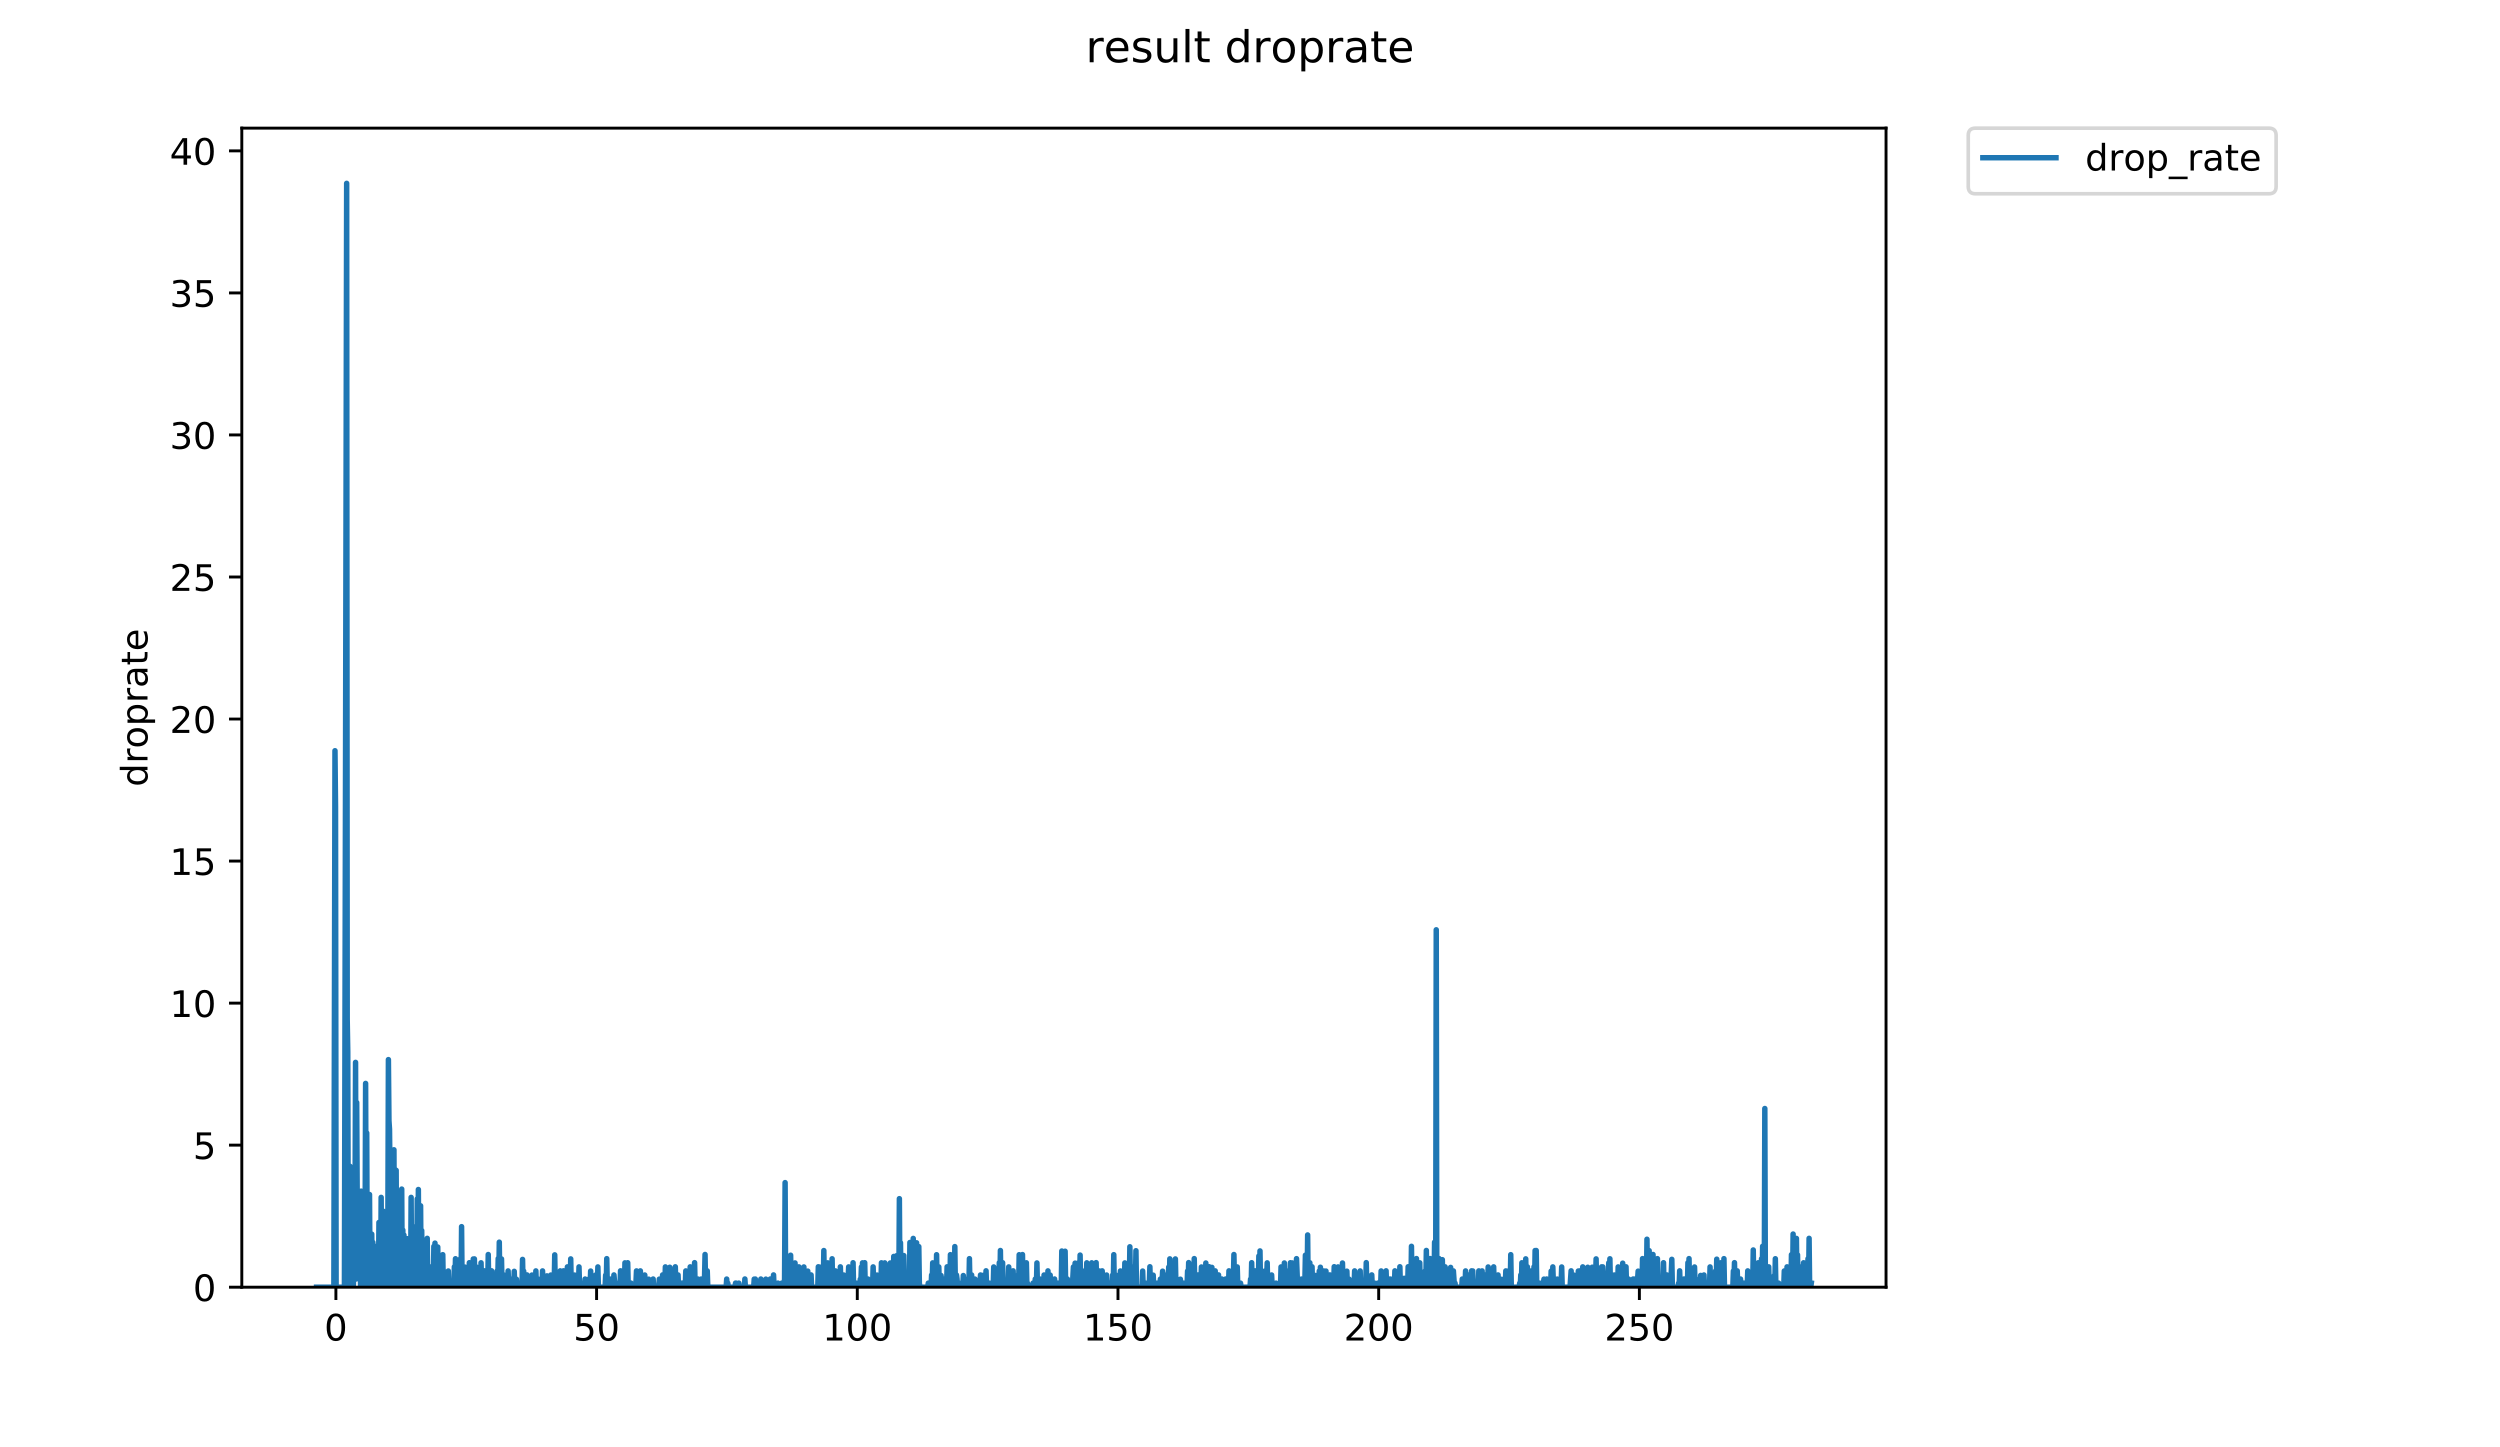 <?xml version="1.0" encoding="utf-8" standalone="no"?>
<!DOCTYPE svg PUBLIC "-//W3C//DTD SVG 1.1//EN"
  "http://www.w3.org/Graphics/SVG/1.1/DTD/svg11.dtd">
<!-- Created with matplotlib (https://matplotlib.org/) -->
<svg height="396pt" version="1.1" viewBox="0 0 684 396" width="684pt" xmlns="http://www.w3.org/2000/svg" xmlns:xlink="http://www.w3.org/1999/xlink">
 <defs>
  <style type="text/css">
*{stroke-linecap:butt;stroke-linejoin:round;}
  </style>
 </defs>
 <g id="figure_1">
  <g id="patch_1">
   <path d="M 0 396 
L 684 396 
L 684 0 
L 0 0 
z
" style="fill:#ffffff;"/>
  </g>
  <g id="axes_1">
   <g id="patch_2">
    <path d="M 66.159 352.174 
L 516.019 352.174 
L 516.019 35.062 
L 66.159 35.062 
z
" style="fill:#ffffff;"/>
   </g>
   <g id="matplotlib.axis_1">
    <g id="xtick_1">
     <g id="line2d_1">
      <defs>
       <path d="M 0 0 
L 0 3.5 
" id="mc5fb86caa6" style="stroke:#000000;stroke-width:0.8;"/>
      </defs>
      <g>
       <use style="stroke:#000000;stroke-width:0.8;" x="91.901" xlink:href="#mc5fb86caa6" y="352.174"/>
      </g>
     </g>
     <g id="text_1">
      <!-- 0 -->
      <defs>
       <path d="M 31.781 66.406 
Q 24.172 66.406 20.328 58.906 
Q 16.5 51.422 16.5 36.375 
Q 16.5 21.391 20.328 13.891 
Q 24.172 6.391 31.781 6.391 
Q 39.453 6.391 43.281 13.891 
Q 47.125 21.391 47.125 36.375 
Q 47.125 51.422 43.281 58.906 
Q 39.453 66.406 31.781 66.406 
z
M 31.781 74.219 
Q 44.047 74.219 50.516 64.516 
Q 56.984 54.828 56.984 36.375 
Q 56.984 17.969 50.516 8.266 
Q 44.047 -1.422 31.781 -1.422 
Q 19.531 -1.422 13.062 8.266 
Q 6.594 17.969 6.594 36.375 
Q 6.594 54.828 13.062 64.516 
Q 19.531 74.219 31.781 74.219 
z
" id="DejaVuSans-48"/>
      </defs>
      <g transform="translate(88.719 366.773)scale(0.1 -0.1)">
       <use xlink:href="#DejaVuSans-48"/>
      </g>
     </g>
    </g>
    <g id="xtick_2">
     <g id="line2d_2">
      <g>
       <use style="stroke:#000000;stroke-width:0.8;" x="163.227" xlink:href="#mc5fb86caa6" y="352.174"/>
      </g>
     </g>
     <g id="text_2">
      <!-- 50 -->
      <defs>
       <path d="M 10.797 72.906 
L 49.516 72.906 
L 49.516 64.594 
L 19.828 64.594 
L 19.828 46.734 
Q 21.969 47.469 24.109 47.828 
Q 26.266 48.188 28.422 48.188 
Q 40.625 48.188 47.75 41.5 
Q 54.891 34.812 54.891 23.391 
Q 54.891 11.625 47.562 5.094 
Q 40.234 -1.422 26.906 -1.422 
Q 22.312 -1.422 17.547 -0.641 
Q 12.797 0.141 7.719 1.703 
L 7.719 11.625 
Q 12.109 9.234 16.797 8.062 
Q 21.484 6.891 26.703 6.891 
Q 35.156 6.891 40.078 11.328 
Q 45.016 15.766 45.016 23.391 
Q 45.016 31 40.078 35.438 
Q 35.156 39.891 26.703 39.891 
Q 22.75 39.891 18.812 39.016 
Q 14.891 38.141 10.797 36.281 
z
" id="DejaVuSans-53"/>
      </defs>
      <g transform="translate(156.865 366.773)scale(0.1 -0.1)">
       <use xlink:href="#DejaVuSans-53"/>
       <use x="63.623" xlink:href="#DejaVuSans-48"/>
      </g>
     </g>
    </g>
    <g id="xtick_3">
     <g id="line2d_3">
      <g>
       <use style="stroke:#000000;stroke-width:0.8;" x="234.554" xlink:href="#mc5fb86caa6" y="352.174"/>
      </g>
     </g>
     <g id="text_3">
      <!-- 100 -->
      <defs>
       <path d="M 12.406 8.297 
L 28.516 8.297 
L 28.516 63.922 
L 10.984 60.406 
L 10.984 69.391 
L 28.422 72.906 
L 38.281 72.906 
L 38.281 8.297 
L 54.391 8.297 
L 54.391 0 
L 12.406 0 
z
" id="DejaVuSans-49"/>
      </defs>
      <g transform="translate(225.01 366.773)scale(0.1 -0.1)">
       <use xlink:href="#DejaVuSans-49"/>
       <use x="63.623" xlink:href="#DejaVuSans-48"/>
       <use x="127.246" xlink:href="#DejaVuSans-48"/>
      </g>
     </g>
    </g>
    <g id="xtick_4">
     <g id="line2d_4">
      <g>
       <use style="stroke:#000000;stroke-width:0.8;" x="305.881" xlink:href="#mc5fb86caa6" y="352.174"/>
      </g>
     </g>
     <g id="text_4">
      <!-- 150 -->
      <g transform="translate(296.337 366.773)scale(0.1 -0.1)">
       <use xlink:href="#DejaVuSans-49"/>
       <use x="63.623" xlink:href="#DejaVuSans-53"/>
       <use x="127.246" xlink:href="#DejaVuSans-48"/>
      </g>
     </g>
    </g>
    <g id="xtick_5">
     <g id="line2d_5">
      <g>
       <use style="stroke:#000000;stroke-width:0.8;" x="377.208" xlink:href="#mc5fb86caa6" y="352.174"/>
      </g>
     </g>
     <g id="text_5">
      <!-- 200 -->
      <defs>
       <path d="M 19.188 8.297 
L 53.609 8.297 
L 53.609 0 
L 7.328 0 
L 7.328 8.297 
Q 12.938 14.109 22.625 23.891 
Q 32.328 33.688 34.812 36.531 
Q 39.547 41.844 41.422 45.531 
Q 43.312 49.219 43.312 52.781 
Q 43.312 58.594 39.234 62.25 
Q 35.156 65.922 28.609 65.922 
Q 23.969 65.922 18.812 64.312 
Q 13.672 62.703 7.812 59.422 
L 7.812 69.391 
Q 13.766 71.781 18.938 73 
Q 24.125 74.219 28.422 74.219 
Q 39.75 74.219 46.484 68.547 
Q 53.219 62.891 53.219 53.422 
Q 53.219 48.922 51.531 44.891 
Q 49.859 40.875 45.406 35.406 
Q 44.188 33.984 37.641 27.219 
Q 31.109 20.453 19.188 8.297 
z
" id="DejaVuSans-50"/>
      </defs>
      <g transform="translate(367.664 366.773)scale(0.1 -0.1)">
       <use xlink:href="#DejaVuSans-50"/>
       <use x="63.623" xlink:href="#DejaVuSans-48"/>
       <use x="127.246" xlink:href="#DejaVuSans-48"/>
      </g>
     </g>
    </g>
    <g id="xtick_6">
     <g id="line2d_6">
      <g>
       <use style="stroke:#000000;stroke-width:0.8;" x="448.534" xlink:href="#mc5fb86caa6" y="352.174"/>
      </g>
     </g>
     <g id="text_6">
      <!-- 250 -->
      <g transform="translate(438.99 366.773)scale(0.1 -0.1)">
       <use xlink:href="#DejaVuSans-50"/>
       <use x="63.623" xlink:href="#DejaVuSans-53"/>
       <use x="127.246" xlink:href="#DejaVuSans-48"/>
      </g>
     </g>
    </g>
   </g>
   <g id="matplotlib.axis_2">
    <g id="ytick_1">
     <g id="line2d_7">
      <defs>
       <path d="M 0 0 
L -3.5 0 
" id="mbaec098c78" style="stroke:#000000;stroke-width:0.8;"/>
      </defs>
      <g>
       <use style="stroke:#000000;stroke-width:0.8;" x="66.159" xlink:href="#mbaec098c78" y="352.174"/>
      </g>
     </g>
     <g id="text_7">
      <!-- 0 -->
      <g transform="translate(52.796 355.973)scale(0.1 -0.1)">
       <use xlink:href="#DejaVuSans-48"/>
      </g>
     </g>
    </g>
    <g id="ytick_2">
     <g id="line2d_8">
      <g>
       <use style="stroke:#000000;stroke-width:0.8;" x="66.159" xlink:href="#mbaec098c78" y="313.312"/>
      </g>
     </g>
     <g id="text_8">
      <!-- 5 -->
      <g transform="translate(52.796 317.112)scale(0.1 -0.1)">
       <use xlink:href="#DejaVuSans-53"/>
      </g>
     </g>
    </g>
    <g id="ytick_3">
     <g id="line2d_9">
      <g>
       <use style="stroke:#000000;stroke-width:0.8;" x="66.159" xlink:href="#mbaec098c78" y="274.451"/>
      </g>
     </g>
     <g id="text_9">
      <!-- 10 -->
      <g transform="translate(46.434 278.25)scale(0.1 -0.1)">
       <use xlink:href="#DejaVuSans-49"/>
       <use x="63.623" xlink:href="#DejaVuSans-48"/>
      </g>
     </g>
    </g>
    <g id="ytick_4">
     <g id="line2d_10">
      <g>
       <use style="stroke:#000000;stroke-width:0.8;" x="66.159" xlink:href="#mbaec098c78" y="235.589"/>
      </g>
     </g>
     <g id="text_10">
      <!-- 15 -->
      <g transform="translate(46.434 239.388)scale(0.1 -0.1)">
       <use xlink:href="#DejaVuSans-49"/>
       <use x="63.623" xlink:href="#DejaVuSans-53"/>
      </g>
     </g>
    </g>
    <g id="ytick_5">
     <g id="line2d_11">
      <g>
       <use style="stroke:#000000;stroke-width:0.8;" x="66.159" xlink:href="#mbaec098c78" y="196.727"/>
      </g>
     </g>
     <g id="text_11">
      <!-- 20 -->
      <g transform="translate(46.434 200.526)scale(0.1 -0.1)">
       <use xlink:href="#DejaVuSans-50"/>
       <use x="63.623" xlink:href="#DejaVuSans-48"/>
      </g>
     </g>
    </g>
    <g id="ytick_6">
     <g id="line2d_12">
      <g>
       <use style="stroke:#000000;stroke-width:0.8;" x="66.159" xlink:href="#mbaec098c78" y="157.866"/>
      </g>
     </g>
     <g id="text_12">
      <!-- 25 -->
      <g transform="translate(46.434 161.665)scale(0.1 -0.1)">
       <use xlink:href="#DejaVuSans-50"/>
       <use x="63.623" xlink:href="#DejaVuSans-53"/>
      </g>
     </g>
    </g>
    <g id="ytick_7">
     <g id="line2d_13">
      <g>
       <use style="stroke:#000000;stroke-width:0.8;" x="66.159" xlink:href="#mbaec098c78" y="119.004"/>
      </g>
     </g>
     <g id="text_13">
      <!-- 30 -->
      <defs>
       <path d="M 40.578 39.312 
Q 47.656 37.797 51.625 33 
Q 55.609 28.219 55.609 21.188 
Q 55.609 10.406 48.188 4.484 
Q 40.766 -1.422 27.094 -1.422 
Q 22.516 -1.422 17.656 -0.516 
Q 12.797 0.391 7.625 2.203 
L 7.625 11.719 
Q 11.719 9.328 16.594 8.109 
Q 21.484 6.891 26.812 6.891 
Q 36.078 6.891 40.938 10.547 
Q 45.797 14.203 45.797 21.188 
Q 45.797 27.641 41.281 31.266 
Q 36.766 34.906 28.719 34.906 
L 20.219 34.906 
L 20.219 43.016 
L 29.109 43.016 
Q 36.375 43.016 40.234 45.922 
Q 44.094 48.828 44.094 54.297 
Q 44.094 59.906 40.109 62.906 
Q 36.141 65.922 28.719 65.922 
Q 24.656 65.922 20.016 65.031 
Q 15.375 64.156 9.812 62.312 
L 9.812 71.094 
Q 15.438 72.656 20.344 73.438 
Q 25.25 74.219 29.594 74.219 
Q 40.828 74.219 47.359 69.109 
Q 53.906 64.016 53.906 55.328 
Q 53.906 49.266 50.438 45.094 
Q 46.969 40.922 40.578 39.312 
z
" id="DejaVuSans-51"/>
      </defs>
      <g transform="translate(46.434 122.803)scale(0.1 -0.1)">
       <use xlink:href="#DejaVuSans-51"/>
       <use x="63.623" xlink:href="#DejaVuSans-48"/>
      </g>
     </g>
    </g>
    <g id="ytick_8">
     <g id="line2d_14">
      <g>
       <use style="stroke:#000000;stroke-width:0.8;" x="66.159" xlink:href="#mbaec098c78" y="80.142"/>
      </g>
     </g>
     <g id="text_14">
      <!-- 35 -->
      <g transform="translate(46.434 83.941)scale(0.1 -0.1)">
       <use xlink:href="#DejaVuSans-51"/>
       <use x="63.623" xlink:href="#DejaVuSans-53"/>
      </g>
     </g>
    </g>
    <g id="ytick_9">
     <g id="line2d_15">
      <g>
       <use style="stroke:#000000;stroke-width:0.8;" x="66.159" xlink:href="#mbaec098c78" y="41.28"/>
      </g>
     </g>
     <g id="text_15">
      <!-- 40 -->
      <defs>
       <path d="M 37.797 64.312 
L 12.891 25.391 
L 37.797 25.391 
z
M 35.203 72.906 
L 47.609 72.906 
L 47.609 25.391 
L 58.016 25.391 
L 58.016 17.188 
L 47.609 17.188 
L 47.609 0 
L 37.797 0 
L 37.797 17.188 
L 4.891 17.188 
L 4.891 26.703 
z
" id="DejaVuSans-52"/>
      </defs>
      <g transform="translate(46.434 45.08)scale(0.1 -0.1)">
       <use xlink:href="#DejaVuSans-52"/>
       <use x="63.623" xlink:href="#DejaVuSans-48"/>
      </g>
     </g>
    </g>
    <g id="text_16">
     <!-- droprate -->
     <defs>
      <path d="M 45.406 46.391 
L 45.406 75.984 
L 54.391 75.984 
L 54.391 0 
L 45.406 0 
L 45.406 8.203 
Q 42.578 3.328 38.25 0.953 
Q 33.938 -1.422 27.875 -1.422 
Q 17.969 -1.422 11.734 6.484 
Q 5.516 14.406 5.516 27.297 
Q 5.516 40.188 11.734 48.094 
Q 17.969 56 27.875 56 
Q 33.938 56 38.25 53.625 
Q 42.578 51.266 45.406 46.391 
z
M 14.797 27.297 
Q 14.797 17.391 18.875 11.75 
Q 22.953 6.109 30.078 6.109 
Q 37.203 6.109 41.297 11.75 
Q 45.406 17.391 45.406 27.297 
Q 45.406 37.203 41.297 42.844 
Q 37.203 48.484 30.078 48.484 
Q 22.953 48.484 18.875 42.844 
Q 14.797 37.203 14.797 27.297 
z
" id="DejaVuSans-100"/>
      <path d="M 41.109 46.297 
Q 39.594 47.172 37.812 47.578 
Q 36.031 48 33.891 48 
Q 26.266 48 22.188 43.047 
Q 18.109 38.094 18.109 28.812 
L 18.109 0 
L 9.078 0 
L 9.078 54.688 
L 18.109 54.688 
L 18.109 46.188 
Q 20.953 51.172 25.484 53.578 
Q 30.031 56 36.531 56 
Q 37.453 56 38.578 55.875 
Q 39.703 55.766 41.062 55.516 
z
" id="DejaVuSans-114"/>
      <path d="M 30.609 48.391 
Q 23.391 48.391 19.188 42.75 
Q 14.984 37.109 14.984 27.297 
Q 14.984 17.484 19.156 11.844 
Q 23.344 6.203 30.609 6.203 
Q 37.797 6.203 41.984 11.859 
Q 46.188 17.531 46.188 27.297 
Q 46.188 37.016 41.984 42.703 
Q 37.797 48.391 30.609 48.391 
z
M 30.609 56 
Q 42.328 56 49.016 48.375 
Q 55.719 40.766 55.719 27.297 
Q 55.719 13.875 49.016 6.219 
Q 42.328 -1.422 30.609 -1.422 
Q 18.844 -1.422 12.172 6.219 
Q 5.516 13.875 5.516 27.297 
Q 5.516 40.766 12.172 48.375 
Q 18.844 56 30.609 56 
z
" id="DejaVuSans-111"/>
      <path d="M 18.109 8.203 
L 18.109 -20.797 
L 9.078 -20.797 
L 9.078 54.688 
L 18.109 54.688 
L 18.109 46.391 
Q 20.953 51.266 25.266 53.625 
Q 29.594 56 35.594 56 
Q 45.562 56 51.781 48.094 
Q 58.016 40.188 58.016 27.297 
Q 58.016 14.406 51.781 6.484 
Q 45.562 -1.422 35.594 -1.422 
Q 29.594 -1.422 25.266 0.953 
Q 20.953 3.328 18.109 8.203 
z
M 48.688 27.297 
Q 48.688 37.203 44.609 42.844 
Q 40.531 48.484 33.406 48.484 
Q 26.266 48.484 22.188 42.844 
Q 18.109 37.203 18.109 27.297 
Q 18.109 17.391 22.188 11.75 
Q 26.266 6.109 33.406 6.109 
Q 40.531 6.109 44.609 11.75 
Q 48.688 17.391 48.688 27.297 
z
" id="DejaVuSans-112"/>
      <path d="M 34.281 27.484 
Q 23.391 27.484 19.188 25 
Q 14.984 22.516 14.984 16.5 
Q 14.984 11.719 18.141 8.906 
Q 21.297 6.109 26.703 6.109 
Q 34.188 6.109 38.703 11.406 
Q 43.219 16.703 43.219 25.484 
L 43.219 27.484 
z
M 52.203 31.203 
L 52.203 0 
L 43.219 0 
L 43.219 8.297 
Q 40.141 3.328 35.547 0.953 
Q 30.953 -1.422 24.312 -1.422 
Q 15.922 -1.422 10.953 3.297 
Q 6 8.016 6 15.922 
Q 6 25.141 12.172 29.828 
Q 18.359 34.516 30.609 34.516 
L 43.219 34.516 
L 43.219 35.406 
Q 43.219 41.609 39.141 45 
Q 35.062 48.391 27.688 48.391 
Q 23 48.391 18.547 47.266 
Q 14.109 46.141 10.016 43.891 
L 10.016 52.203 
Q 14.938 54.109 19.578 55.047 
Q 24.219 56 28.609 56 
Q 40.484 56 46.344 49.844 
Q 52.203 43.703 52.203 31.203 
z
" id="DejaVuSans-97"/>
      <path d="M 18.312 70.219 
L 18.312 54.688 
L 36.812 54.688 
L 36.812 47.703 
L 18.312 47.703 
L 18.312 18.016 
Q 18.312 11.328 20.141 9.422 
Q 21.969 7.516 27.594 7.516 
L 36.812 7.516 
L 36.812 0 
L 27.594 0 
Q 17.188 0 13.234 3.875 
Q 9.281 7.766 9.281 18.016 
L 9.281 47.703 
L 2.688 47.703 
L 2.688 54.688 
L 9.281 54.688 
L 9.281 70.219 
z
" id="DejaVuSans-116"/>
      <path d="M 56.203 29.594 
L 56.203 25.203 
L 14.891 25.203 
Q 15.484 15.922 20.484 11.062 
Q 25.484 6.203 34.422 6.203 
Q 39.594 6.203 44.453 7.469 
Q 49.312 8.734 54.109 11.281 
L 54.109 2.781 
Q 49.266 0.734 44.188 -0.344 
Q 39.109 -1.422 33.891 -1.422 
Q 20.797 -1.422 13.156 6.188 
Q 5.516 13.812 5.516 26.812 
Q 5.516 40.234 12.766 48.109 
Q 20.016 56 32.328 56 
Q 43.359 56 49.781 48.891 
Q 56.203 41.797 56.203 29.594 
z
M 47.219 32.234 
Q 47.125 39.594 43.094 43.984 
Q 39.062 48.391 32.422 48.391 
Q 24.906 48.391 20.391 44.141 
Q 15.875 39.891 15.188 32.172 
z
" id="DejaVuSans-101"/>
     </defs>
     <g transform="translate(40.354 215.236)rotate(-90)scale(0.1 -0.1)">
      <use xlink:href="#DejaVuSans-100"/>
      <use x="63.477" xlink:href="#DejaVuSans-114"/>
      <use x="104.559" xlink:href="#DejaVuSans-111"/>
      <use x="165.74" xlink:href="#DejaVuSans-112"/>
      <use x="229.217" xlink:href="#DejaVuSans-114"/>
      <use x="270.33" xlink:href="#DejaVuSans-97"/>
      <use x="331.609" xlink:href="#DejaVuSans-116"/>
      <use x="370.818" xlink:href="#DejaVuSans-101"/>
     </g>
    </g>
   </g>
   <g id="line2d_16">
    <path clip-path="url(#pcc0151115d)" d="M 86.607 352.174 
L 91.346 352.174 
L 91.65 205.4 
L 91.801 220.828 
L 91.957 352.174 
L 94.234 352.174 
L 94.541 209.284 
L 94.845 50.163 
L 94.995 278.787 
L 95.147 287.867 
L 95.301 352.174 
L 95.454 319.287 
L 95.605 352.174 
L 95.757 319.1 
L 95.908 352.174 
L 96.061 340.047 
L 96.214 336.783 
L 96.365 344.435 
L 96.522 340.382 
L 96.674 352.174 
L 96.826 339.995 
L 96.977 341.102 
L 97.129 334.535 
L 97.279 290.666 
L 97.429 349.938 
L 97.586 301.649 
L 97.738 329.121 
L 98.039 341.007 
L 98.19 333.271 
L 98.343 348.871 
L 98.496 329.153 
L 98.649 352.174 
L 98.802 325.901 
L 98.954 352.174 
L 99.111 328.654 
L 99.264 352.174 
L 99.568 339.001 
L 99.725 342.499 
L 99.876 342.266 
L 100.03 296.423 
L 100.184 340.2 
L 100.334 309.981 
L 100.489 352.174 
L 100.64 328.89 
L 100.795 350 
L 100.947 352.174 
L 101.099 326.818 
L 101.252 352.174 
L 101.403 339.96 
L 101.555 352.174 
L 101.705 337.657 
L 101.855 352.174 
L 102.006 339.908 
L 102.156 352.174 
L 102.307 352.174 
L 102.461 341.258 
L 102.916 352.174 
L 103.066 340.991 
L 103.379 352.174 
L 103.529 352.174 
L 103.681 334.459 
L 103.833 352.174 
L 104.133 352.174 
L 104.283 327.606 
L 104.435 352.174 
L 104.585 341.007 
L 104.738 352.174 
L 104.891 331.404 
L 105.044 352.174 
L 105.195 352.174 
L 105.346 346.615 
L 105.497 352.174 
L 105.957 352.174 
L 106.111 337.943 
L 106.267 289.91 
L 106.418 306.65 
L 106.57 308.933 
L 107.025 352.174 
L 107.177 326.709 
L 107.328 352.174 
L 107.479 331.078 
L 107.631 352.174 
L 107.783 314.584 
L 107.935 352.174 
L 108.086 319.974 
L 108.237 352.174 
L 108.389 320.203 
L 108.54 351.064 
L 108.693 337.883 
L 108.848 350 
L 109.004 343.61 
L 109.155 352.174 
L 109.307 337.842 
L 109.458 352.174 
L 109.608 328.689 
L 109.758 352.174 
L 109.908 325.334 
L 110.059 352.174 
L 110.209 336.54 
L 110.36 352.174 
L 110.514 337.903 
L 110.668 352.174 
L 110.82 352.174 
L 110.971 349.944 
L 111.124 342.266 
L 111.274 352.174 
L 111.426 338.907 
L 111.577 352.174 
L 111.727 351.056 
L 111.88 348.871 
L 112.032 343.329 
L 112.182 352.174 
L 112.332 352.174 
L 112.483 327.606 
L 112.636 352.174 
L 112.787 335.471 
L 113.091 352.174 
L 113.243 343.354 
L 113.398 352.174 
L 113.553 340.25 
L 113.857 344.5 
L 114.008 352.174 
L 114.16 328.023 
L 114.312 352.174 
L 114.463 325.45 
L 114.617 352.174 
L 114.771 332.607 
L 114.922 352.174 
L 115.073 329.904 
L 115.227 352.174 
L 115.377 336.674 
L 115.53 352.174 
L 115.681 352.174 
L 115.831 346.583 
L 115.981 345.483 
L 116.131 351.056 
L 116.282 342.124 
L 116.434 352.174 
L 116.585 347.726 
L 116.737 352.174 
L 116.888 338.812 
L 117.038 352.174 
L 117.189 348.834 
L 117.339 352.174 
L 117.488 349.931 
L 117.643 352.174 
L 117.795 349.975 
L 117.946 352.174 
L 118.096 346.574 
L 118.247 352.174 
L 118.399 346.67 
L 118.554 351.092 
L 118.704 341.007 
L 118.858 352.174 
L 119.011 340.116 
L 119.163 352.174 
L 119.317 352.174 
L 119.467 345.474 
L 119.616 352.174 
L 119.77 341.181 
L 119.921 352.174 
L 120.071 348.838 
L 120.226 352.174 
L 120.992 352.174 
L 121.142 343.279 
L 121.293 352.174 
L 121.447 347.814 
L 121.597 352.174 
L 122.202 352.174 
L 122.352 349.95 
L 122.504 352.174 
L 122.656 347.745 
L 122.809 352.174 
L 122.96 352.174 
L 123.11 351.059 
L 123.261 352.174 
L 123.864 352.174 
L 124.014 351.057 
L 124.167 352.174 
L 124.317 346.591 
L 124.467 352.174 
L 124.618 344.391 
L 124.769 352.174 
L 125.073 352.174 
L 125.225 349.957 
L 125.379 352.174 
L 125.53 347.733 
L 125.683 352.174 
L 125.833 352.174 
L 125.984 344.391 
L 126.136 352.174 
L 126.288 335.614 
L 126.438 352.174 
L 127.043 352.174 
L 127.196 346.677 
L 127.351 352.174 
L 127.653 352.174 
L 127.808 351.081 
L 127.96 352.174 
L 128.112 346.646 
L 128.263 352.174 
L 128.414 345.474 
L 128.719 345.615 
L 128.872 352.174 
L 129.183 352.174 
L 129.488 344.457 
L 129.639 351.065 
L 129.792 344.435 
L 129.945 352.174 
L 130.25 352.174 
L 130.404 346.693 
L 130.556 352.174 
L 131.463 352.174 
L 131.614 345.503 
L 131.765 352.174 
L 132.372 352.174 
L 132.523 347.701 
L 132.676 352.174 
L 132.827 352.174 
L 132.978 351.064 
L 133.129 352.174 
L 133.281 347.745 
L 133.432 352.174 
L 133.582 343.24 
L 133.731 352.174 
L 134.033 352.174 
L 134.183 348.829 
L 134.334 352.174 
L 134.484 347.688 
L 134.634 352.174 
L 135.855 352.174 
L 136.006 347.733 
L 136.156 352.174 
L 136.307 344.335 
L 136.457 351.057 
L 136.606 339.855 
L 136.757 352.174 
L 136.906 348.81 
L 137.056 349.934 
L 137.209 344.446 
L 137.362 352.174 
L 137.664 352.174 
L 137.814 348.824 
L 137.964 352.174 
L 138.564 352.174 
L 138.716 351.064 
L 138.87 352.174 
L 139.021 347.726 
L 139.171 352.174 
L 139.621 352.174 
L 139.775 349.988 
L 139.928 352.174 
L 140.541 352.174 
L 140.696 347.838 
L 140.846 352.174 
L 141.148 352.174 
L 141.303 350.003 
L 141.456 352.174 
L 141.758 352.174 
L 141.908 351.061 
L 142.059 352.174 
L 142.817 352.174 
L 142.971 344.576 
L 143.122 352.174 
L 143.275 347.771 
L 143.427 352.174 
L 144.032 352.174 
L 144.182 348.814 
L 144.333 352.174 
L 145.085 352.174 
L 145.235 349.928 
L 145.389 352.174 
L 145.54 348.853 
L 145.694 352.174 
L 146.306 352.174 
L 146.462 351.095 
L 146.612 347.72 
L 146.762 352.174 
L 147.072 352.174 
L 147.223 349.957 
L 147.525 352.174 
L 148.289 352.174 
L 148.439 347.72 
L 148.592 352.174 
L 149.344 352.174 
L 149.644 349.078 
L 149.794 352.174 
L 150.554 352.174 
L 150.705 348.853 
L 150.857 352.174 
L 151.316 352.174 
L 151.468 349.966 
L 151.621 352.174 
L 151.773 343.329 
L 151.925 352.174 
L 152.226 352.174 
L 152.376 351.054 
L 152.526 352.174 
L 152.826 352.174 
L 152.982 351.093 
L 153.132 352.174 
L 153.283 347.707 
L 153.433 352.174 
L 153.884 352.174 
L 154.184 347.694 
L 154.334 352.174 
L 155.091 352.174 
L 155.242 346.615 
L 155.393 352.174 
L 155.695 352.174 
L 155.847 348.843 
L 155.997 352.174 
L 156.149 344.435 
L 156.299 352.174 
L 157.053 352.174 
L 157.205 348.857 
L 157.355 352.174 
L 157.961 352.174 
L 158.114 348.885 
L 158.266 352.174 
L 158.417 346.622 
L 158.57 352.174 
L 158.871 352.174 
L 159.028 351.101 
L 159.179 352.174 
L 159.632 352.174 
L 159.782 351.056 
L 159.933 352.174 
L 160.084 349.944 
L 160.234 352.174 
L 160.993 352.174 
L 161.144 349.944 
L 161.449 352.174 
L 161.6 347.758 
L 161.752 352.174 
L 161.906 349.994 
L 162.058 352.174 
L 162.815 352.174 
L 162.967 348.857 
L 163.12 352.174 
L 163.273 349.979 
L 163.426 352.174 
L 163.577 346.63 
L 163.727 352.174 
L 165.554 352.174 
L 165.707 348.871 
L 165.857 352.174 
L 166.008 344.368 
L 166.161 352.174 
L 166.766 352.174 
L 166.917 349.957 
L 167.069 352.174 
L 167.673 352.174 
L 167.974 348.824 
L 168.276 352.174 
L 168.426 352.174 
L 168.577 351.057 
L 168.729 352.174 
L 169.631 352.174 
L 169.781 347.694 
L 169.931 352.174 
L 170.532 352.174 
L 170.684 348.857 
L 170.834 352.174 
L 170.985 345.512 
L 171.135 352.174 
L 171.287 352.174 
L 171.438 348.834 
L 171.588 352.174 
L 171.739 345.483 
L 171.89 352.174 
L 172.49 352.174 
L 172.64 351.054 
L 172.79 352.174 
L 173.843 352.174 
L 173.993 351.053 
L 174.144 347.72 
L 174.298 352.174 
L 174.75 352.174 
L 174.9 351.056 
L 175.051 352.174 
L 175.202 347.714 
L 175.352 352.174 
L 176.257 352.174 
L 176.408 348.843 
L 176.559 352.174 
L 177.174 352.174 
L 177.478 349.985 
L 177.629 352.174 
L 178.241 352.174 
L 178.394 351.081 
L 178.547 352.174 
L 178.698 349.941 
L 178.853 352.174 
L 180.234 352.174 
L 180.385 349.972 
L 180.537 352.174 
L 181.137 352.174 
L 181.288 348.819 
L 181.438 352.174 
L 181.891 352.174 
L 182.042 346.622 
L 182.192 352.174 
L 183.097 352.174 
L 183.252 346.724 
L 183.404 352.174 
L 183.554 352.174 
L 183.706 348.848 
L 183.857 352.174 
L 184.008 347.72 
L 184.159 352.174 
L 184.31 352.174 
L 184.461 349.957 
L 184.613 352.174 
L 184.764 346.599 
L 184.914 352.174 
L 185.367 352.174 
L 185.518 348.829 
L 185.669 352.174 
L 186.427 352.174 
L 186.578 351.059 
L 186.728 351.056 
L 186.878 352.174 
L 187.481 352.174 
L 187.632 347.72 
L 187.782 352.174 
L 188.383 352.174 
L 188.534 349.944 
L 188.687 352.174 
L 188.837 346.607 
L 188.987 352.174 
L 189.289 352.174 
L 189.44 351.061 
L 189.74 351.059 
L 189.891 349.941 
L 190.041 345.464 
L 190.191 352.174 
L 190.794 352.174 
L 190.944 349.947 
L 191.094 352.174 
L 191.696 352.174 
L 191.847 349.947 
L 191.997 352.174 
L 192.6 352.174 
L 192.75 349.941 
L 192.901 343.228 
L 193.051 352.174 
L 193.352 352.174 
L 193.502 347.714 
L 193.655 352.174 
L 198.672 352.174 
L 198.823 349.953 
L 198.974 352.174 
L 199.127 351.073 
L 199.278 352.174 
L 201.089 352.174 
L 201.239 351.056 
L 201.389 351.057 
L 201.539 352.174 
L 201.991 352.174 
L 202.142 351.061 
L 202.292 352.174 
L 203.649 352.174 
L 203.799 349.931 
L 203.949 352.174 
L 206.203 352.174 
L 206.355 349.963 
L 206.507 352.174 
L 206.658 349.95 
L 206.809 352.174 
L 208.018 352.174 
L 208.168 349.941 
L 208.318 352.174 
L 209.383 352.174 
L 209.536 349.972 
L 209.687 352.174 
L 210.59 352.174 
L 210.74 349.938 
L 210.89 352.174 
L 211.19 352.174 
L 211.341 351.062 
L 211.493 351.065 
L 211.642 348.819 
L 211.793 352.174 
L 212.695 352.174 
L 212.845 351.059 
L 212.995 352.174 
L 213.749 352.174 
L 213.899 351.057 
L 214.05 352.174 
L 214.503 352.174 
L 214.654 349.941 
L 214.804 323.564 
L 214.955 352.174 
L 215.854 352.174 
L 216.006 347.739 
L 216.161 352.174 
L 216.315 343.429 
L 216.465 352.174 
L 217.067 352.174 
L 217.217 351.057 
L 217.368 352.174 
L 217.52 345.541 
L 217.671 352.174 
L 218.425 352.174 
L 218.576 346.615 
L 218.727 352.174 
L 218.88 352.174 
L 219.033 351.072 
L 219.183 352.174 
L 219.787 352.174 
L 219.939 346.638 
L 220.09 352.174 
L 220.241 351.062 
L 220.392 352.174 
L 220.849 352.174 
L 221.002 347.777 
L 221.155 351.079 
L 221.306 349.947 
L 221.457 352.174 
L 221.761 352.174 
L 221.912 348.824 
L 222.063 352.174 
L 223.74 352.174 
L 223.891 346.591 
L 224.041 352.174 
L 224.193 346.654 
L 224.344 352.174 
L 224.645 352.174 
L 224.947 349.947 
L 225.097 347.726 
L 225.248 352.174 
L 225.399 342.153 
L 225.55 352.174 
L 226.153 352.174 
L 226.304 349.953 
L 226.455 345.512 
L 226.605 352.174 
L 227.209 352.174 
L 227.36 349.947 
L 227.512 352.174 
L 227.663 344.402 
L 227.813 352.174 
L 228.413 352.174 
L 228.564 347.714 
L 228.714 352.174 
L 228.866 351.069 
L 229.017 352.174 
L 229.168 351.062 
L 229.319 352.174 
L 229.773 352.174 
L 229.924 346.607 
L 230.075 352.174 
L 230.68 352.174 
L 230.832 348.843 
L 230.983 352.174 
L 231.739 352.174 
L 232.042 349.963 
L 232.193 346.622 
L 232.343 351.062 
L 232.645 347.707 
L 232.795 352.174 
L 233.248 352.174 
L 233.398 345.483 
L 233.549 352.174 
L 234.154 352.174 
L 234.305 351.065 
L 234.457 352.174 
L 235.222 352.174 
L 235.375 349.979 
L 235.529 351.079 
L 235.68 346.646 
L 235.831 352.174 
L 235.983 345.512 
L 236.133 352.174 
L 236.434 352.174 
L 236.585 345.474 
L 236.735 352.174 
L 237.339 352.174 
L 237.49 349.944 
L 237.641 352.174 
L 238.435 352.174 
L 238.586 351.067 
L 238.738 352.174 
L 238.889 346.622 
L 239.04 352.174 
L 239.645 352.174 
L 239.948 348.857 
L 240.099 349.96 
L 240.251 352.174 
L 240.706 352.174 
L 240.857 351.062 
L 241.008 352.174 
L 241.159 345.503 
L 241.311 352.174 
L 241.62 352.174 
L 241.771 351.072 
L 241.923 352.174 
L 242.075 345.522 
L 242.226 352.174 
L 242.377 352.174 
L 242.528 347.726 
L 242.679 352.174 
L 242.83 352.174 
L 242.98 351.056 
L 243.133 352.174 
L 243.434 352.174 
L 243.586 345.55 
L 243.743 352.174 
L 244.052 352.174 
L 244.21 345.768 
L 244.37 352.174 
L 244.53 343.76 
L 244.689 352.174 
L 244.841 346.646 
L 244.992 352.174 
L 245.144 352.174 
L 245.3 343.574 
L 245.457 352.174 
L 245.765 343.317 
L 245.916 352.174 
L 246.069 327.954 
L 246.22 352.174 
L 246.372 340.013 
L 246.523 352.174 
L 246.826 352.174 
L 246.978 346.646 
L 247.129 352.174 
L 247.284 343.526 
L 247.44 352.174 
L 247.893 352.174 
L 248.045 349.953 
L 248.197 352.174 
L 248.499 352.174 
L 248.65 349.953 
L 248.802 352.174 
L 248.953 339.943 
L 249.103 352.174 
L 249.254 352.174 
L 249.406 346.63 
L 249.557 352.174 
L 249.708 352.174 
L 249.859 338.831 
L 250.171 352.174 
L 250.322 349.966 
L 250.474 342.195 
L 250.625 343.317 
L 250.777 340.03 
L 250.928 352.174 
L 251.081 352.174 
L 251.383 341.071 
L 251.535 351.065 
L 251.686 352.174 
L 253.823 352.174 
L 253.974 351.064 
L 254.125 352.174 
L 254.731 352.174 
L 254.883 348.843 
L 255.033 352.174 
L 255.185 345.522 
L 255.337 352.174 
L 255.488 346.622 
L 255.642 345.634 
L 255.794 352.174 
L 255.947 349.975 
L 256.098 352.174 
L 256.249 343.291 
L 256.4 352.174 
L 256.703 352.174 
L 256.855 346.622 
L 257.006 352.174 
L 257.307 352.174 
L 257.466 348.98 
L 257.616 352.174 
L 258.069 352.174 
L 258.22 349.947 
L 258.522 352.174 
L 258.975 352.174 
L 259.126 346.599 
L 259.277 352.174 
L 259.578 352.174 
L 259.729 348.834 
L 259.88 352.174 
L 260.031 343.279 
L 260.182 352.174 
L 260.484 352.174 
L 260.635 349.953 
L 260.786 349.953 
L 260.936 343.228 
L 261.088 352.174 
L 261.239 341.071 
L 261.389 352.174 
L 261.54 352.174 
L 261.692 348.848 
L 261.843 349.957 
L 261.994 352.174 
L 262.457 352.174 
L 262.617 351.127 
L 262.775 352.174 
L 263.407 352.174 
L 263.565 348.989 
L 263.723 352.174 
L 263.876 352.174 
L 264.03 349.979 
L 264.18 352.174 
L 264.781 352.174 
L 264.932 349.941 
L 265.083 352.174 
L 265.233 344.368 
L 265.384 352.174 
L 265.684 352.174 
L 265.835 348.824 
L 265.989 352.174 
L 266.594 352.174 
L 266.745 349.953 
L 266.895 352.174 
L 267.968 352.174 
L 268.119 351.064 
L 268.27 348.834 
L 268.42 352.174 
L 268.571 352.174 
L 268.723 349.957 
L 268.875 352.174 
L 269.03 348.922 
L 269.18 352.174 
L 269.632 352.174 
L 269.781 347.694 
L 269.932 352.174 
L 270.533 352.174 
L 270.684 351.062 
L 270.834 352.174 
L 271.735 352.174 
L 271.886 346.638 
L 272.037 352.174 
L 272.5 352.174 
L 272.651 351.061 
L 272.802 352.174 
L 272.954 348.848 
L 273.257 352.174 
L 273.407 345.464 
L 273.558 352.174 
L 273.708 342.138 
L 273.858 352.174 
L 274.008 349.944 
L 274.159 352.174 
L 274.309 345.474 
L 274.467 352.174 
L 274.623 352.174 
L 274.773 351.065 
L 274.931 352.174 
L 275.537 352.174 
L 275.687 351.059 
L 275.838 352.174 
L 275.989 346.63 
L 276.14 352.174 
L 276.741 352.174 
L 276.891 348.814 
L 277.041 352.174 
L 277.191 347.701 
L 277.343 352.174 
L 277.495 349.966 
L 277.645 352.174 
L 277.795 352.174 
L 277.946 349.966 
L 278.097 352.174 
L 278.397 352.174 
L 278.547 348.814 
L 278.697 352.174 
L 278.848 343.291 
L 278.999 352.174 
L 279.3 352.174 
L 279.451 348.819 
L 279.602 352.174 
L 279.752 343.253 
L 279.902 352.174 
L 280.36 352.174 
L 280.511 348.843 
L 280.663 352.174 
L 280.814 345.503 
L 280.967 352.174 
L 281.117 351.059 
L 281.267 352.174 
L 282.491 352.174 
L 282.642 351.059 
L 282.792 352.174 
L 283.098 352.174 
L 283.248 349.947 
L 283.552 352.174 
L 283.703 345.541 
L 283.854 352.174 
L 284.457 352.174 
L 284.609 349.96 
L 284.759 352.174 
L 285.513 352.174 
L 285.663 348.838 
L 285.813 352.174 
L 286.266 352.174 
L 286.418 351.069 
L 286.569 352.174 
L 286.72 347.714 
L 286.87 352.174 
L 287.173 352.174 
L 287.325 348.862 
L 287.478 352.174 
L 288.383 352.174 
L 288.533 349.934 
L 288.683 352.174 
L 289.285 352.174 
L 289.436 351.061 
L 289.588 352.174 
L 290.045 352.174 
L 290.202 351.102 
L 290.355 352.174 
L 290.507 342.28 
L 290.657 352.174 
L 290.961 352.174 
L 291.111 349.941 
L 291.263 352.174 
L 291.416 342.336 
L 291.566 352.174 
L 291.871 352.174 
L 292.021 349.941 
L 292.172 352.174 
L 292.474 352.174 
L 292.624 351.059 
L 292.775 352.174 
L 293.384 352.174 
L 293.689 346.63 
L 293.841 352.174 
L 293.993 352.174 
L 294.146 345.597 
L 294.3 352.174 
L 294.757 352.174 
L 294.911 345.597 
L 295.061 352.174 
L 295.212 346.599 
L 295.364 352.174 
L 295.517 343.392 
L 295.669 352.174 
L 295.82 347.726 
L 295.971 352.174 
L 296.121 347.72 
L 296.272 352.174 
L 297.19 352.174 
L 297.341 345.503 
L 297.491 352.174 
L 297.794 352.174 
L 297.944 348.829 
L 298.097 351.073 
L 298.247 351.061 
L 298.398 347.72 
L 298.548 352.174 
L 298.7 345.503 
L 298.852 352.174 
L 299.452 352.174 
L 299.601 348.805 
L 299.751 352.174 
L 299.901 345.455 
L 300.051 352.174 
L 300.654 352.174 
L 300.805 347.739 
L 300.955 352.174 
L 301.406 352.174 
L 301.556 347.707 
L 301.857 352.174 
L 302.309 352.174 
L 302.46 351.062 
L 302.612 352.174 
L 302.764 348.848 
L 302.915 352.174 
L 303.521 352.174 
L 303.672 351.064 
L 303.822 352.174 
L 304.276 352.174 
L 304.427 348.824 
L 304.579 352.174 
L 304.73 343.279 
L 304.88 352.174 
L 305.183 352.174 
L 305.336 348.885 
L 305.488 352.174 
L 306.095 352.174 
L 306.246 351.064 
L 306.398 352.174 
L 306.549 347.739 
L 306.7 352.174 
L 307.305 352.174 
L 307.456 351.062 
L 307.606 352.174 
L 307.757 345.531 
L 307.909 352.174 
L 308.06 352.174 
L 308.211 351.065 
L 308.363 352.174 
L 308.516 351.075 
L 308.667 352.174 
L 308.823 347.844 
L 308.975 352.174 
L 309.127 341.118 
L 309.278 352.174 
L 309.581 352.174 
L 309.733 346.63 
L 309.884 352.174 
L 310.34 352.174 
L 310.492 347.752 
L 310.643 351.065 
L 310.795 342.195 
L 310.948 352.174 
L 312.479 352.174 
L 312.631 347.758 
L 312.782 352.174 
L 313.241 352.174 
L 313.391 351.057 
L 313.542 352.174 
L 314.146 352.174 
L 314.304 351.105 
L 314.457 351.083 
L 314.608 346.583 
L 314.758 352.174 
L 315.21 352.174 
L 315.362 351.072 
L 315.516 348.885 
L 315.667 352.174 
L 316.423 352.174 
L 316.574 351.069 
L 316.724 352.174 
L 317.331 352.174 
L 317.482 349.953 
L 317.634 352.174 
L 317.785 352.174 
L 317.936 351.064 
L 318.09 347.795 
L 318.241 352.174 
L 318.392 352.174 
L 318.695 348.843 
L 318.851 352.174 
L 319.604 352.174 
L 319.758 346.685 
L 319.908 352.174 
L 320.06 344.424 
L 320.213 352.174 
L 320.519 352.174 
L 320.673 348.904 
L 320.825 352.174 
L 320.978 347.802 
L 321.129 347.726 
L 321.28 348.843 
L 321.431 352.174 
L 321.583 344.446 
L 321.74 352.174 
L 321.892 352.174 
L 322.046 349.985 
L 322.197 352.174 
L 322.8 352.174 
L 322.954 349.994 
L 323.105 352.174 
L 323.555 352.174 
L 323.705 351.061 
L 323.859 351.079 
L 324.013 352.174 
L 324.767 352.174 
L 324.919 347.752 
L 325.068 352.174 
L 325.218 345.445 
L 325.369 352.174 
L 326.593 352.174 
L 326.743 344.357 
L 326.896 352.174 
L 327.653 352.174 
L 327.803 348.819 
L 328.104 352.174 
L 328.555 352.174 
L 328.707 346.646 
L 328.857 352.174 
L 329.459 352.174 
L 329.61 347.714 
L 329.76 352.174 
L 329.912 345.559 
L 330.063 352.174 
L 330.364 352.174 
L 330.516 349.966 
L 330.666 352.174 
L 330.816 346.574 
L 330.967 352.174 
L 331.417 352.174 
L 331.573 346.754 
L 331.725 352.174 
L 332.028 352.174 
L 332.178 351.056 
L 332.328 352.174 
L 332.478 347.714 
L 332.63 352.174 
L 333.234 352.174 
L 333.384 348.814 
L 333.539 352.174 
L 333.99 352.174 
L 334.291 349.938 
L 334.443 352.174 
L 335.195 352.174 
L 335.345 349.931 
L 335.495 352.174 
L 336.097 352.174 
L 336.247 347.701 
L 336.397 352.174 
L 336.997 352.174 
L 337.15 348.876 
L 337.3 352.174 
L 337.45 349.934 
L 337.6 343.24 
L 337.75 351.054 
L 337.901 352.174 
L 338.359 352.174 
L 338.51 346.638 
L 338.661 352.174 
L 339.262 352.174 
L 339.414 351.069 
L 339.566 352.174 
L 342.002 352.174 
L 342.154 349.969 
L 342.305 352.174 
L 342.455 345.474 
L 342.605 352.174 
L 343.209 352.174 
L 343.36 347.701 
L 343.51 352.174 
L 343.961 352.174 
L 344.113 348.876 
L 344.264 352.174 
L 344.422 343.645 
L 344.583 352.174 
L 344.734 342.252 
L 344.886 352.174 
L 345.795 352.174 
L 345.949 347.795 
L 346.1 352.174 
L 346.401 352.174 
L 346.552 349.947 
L 346.703 345.512 
L 346.854 352.174 
L 347.462 352.174 
L 347.614 351.069 
L 347.766 352.174 
L 347.917 348.838 
L 348.068 352.174 
L 348.976 352.174 
L 349.126 351.061 
L 349.277 352.174 
L 350.341 352.174 
L 350.492 346.63 
L 350.643 352.174 
L 350.945 352.174 
L 351.096 349.95 
L 351.247 352.174 
L 351.399 345.55 
L 351.55 352.174 
L 351.852 352.174 
L 352.004 347.745 
L 352.155 352.174 
L 352.305 352.174 
L 352.456 349.947 
L 352.608 352.174 
L 352.909 352.174 
L 353.06 345.483 
L 353.212 352.174 
L 353.363 351.065 
L 353.515 345.531 
L 353.666 347.739 
L 353.817 352.174 
L 354.121 352.174 
L 354.273 351.073 
L 354.424 352.174 
L 354.728 344.368 
L 355.04 352.174 
L 355.95 352.174 
L 356.101 349.947 
L 356.251 352.174 
L 356.853 352.174 
L 357.004 351.062 
L 357.158 343.417 
L 357.309 352.174 
L 357.465 343.526 
L 357.617 352.174 
L 357.77 337.883 
L 357.92 352.174 
L 358.221 352.174 
L 358.371 345.493 
L 358.522 352.174 
L 358.824 352.174 
L 358.974 346.591 
L 359.125 352.174 
L 359.433 352.174 
L 359.583 349.938 
L 359.735 352.174 
L 359.893 348.962 
L 360.043 352.174 
L 360.802 352.174 
L 360.954 347.752 
L 361.105 352.174 
L 361.259 346.716 
L 361.415 352.174 
L 362.02 352.174 
L 362.172 347.733 
L 362.323 352.174 
L 362.63 352.174 
L 362.782 347.764 
L 362.934 352.174 
L 363.084 352.174 
L 363.235 349.938 
L 363.385 352.174 
L 363.686 352.174 
L 363.836 348.814 
L 363.986 352.174 
L 364.59 352.174 
L 364.74 349.938 
L 364.89 352.174 
L 365.04 346.574 
L 365.19 352.174 
L 365.639 352.174 
L 365.942 349.963 
L 366.093 346.63 
L 366.245 351.073 
L 366.395 352.174 
L 366.845 352.174 
L 366.995 346.583 
L 367.147 352.174 
L 367.3 345.559 
L 367.45 352.174 
L 368.35 352.174 
L 368.503 347.795 
L 368.655 352.174 
L 368.957 352.174 
L 369.11 349.979 
L 369.26 352.174 
L 370.473 352.174 
L 370.624 347.714 
L 370.778 352.174 
L 371.08 352.174 
L 371.233 348.885 
L 371.384 352.174 
L 371.69 352.174 
L 371.841 351.067 
L 371.992 352.174 
L 372.143 347.733 
L 372.295 352.174 
L 373.057 352.174 
L 373.207 351.056 
L 373.357 352.174 
L 373.507 351.054 
L 373.657 352.174 
L 373.807 345.455 
L 373.957 352.174 
L 374.257 352.174 
L 374.409 349.957 
L 374.56 352.174 
L 375.011 352.174 
L 375.162 351.064 
L 375.312 348.819 
L 375.463 352.174 
L 375.922 352.174 
L 376.073 351.065 
L 376.225 352.174 
L 376.825 352.174 
L 376.974 351.054 
L 377.126 352.174 
L 377.728 352.174 
L 377.879 347.733 
L 378.03 352.174 
L 379.082 352.174 
L 379.232 347.694 
L 379.382 352.174 
L 379.984 352.174 
L 380.135 349.947 
L 380.285 352.174 
L 380.436 349.947 
L 380.587 352.174 
L 381.492 352.174 
L 381.642 347.701 
L 381.793 352.174 
L 382.549 352.174 
L 382.701 348.853 
L 382.85 352.174 
L 383.001 346.583 
L 383.151 352.174 
L 384.053 352.174 
L 384.204 349.745 
L 384.361 352.174 
L 385.12 352.174 
L 385.271 346.583 
L 385.422 352.174 
L 385.723 352.174 
L 385.875 347.733 
L 386.025 352.174 
L 386.175 340.991 
L 386.327 352.174 
L 386.627 352.174 
L 386.78 351.075 
L 386.93 352.174 
L 387.086 346.754 
L 387.238 352.174 
L 387.388 351.057 
L 387.538 344.346 
L 387.839 352.174 
L 388.288 352.174 
L 388.439 345.503 
L 388.589 352.174 
L 389.196 352.174 
L 389.346 349.938 
L 389.496 352.174 
L 389.796 352.174 
L 389.946 347.694 
L 390.097 352.174 
L 390.247 342.124 
L 390.397 352.174 
L 390.847 352.174 
L 390.998 349.947 
L 391.148 352.174 
L 391.298 344.346 
L 391.448 352.174 
L 391.75 352.174 
L 391.899 348.819 
L 392.049 352.174 
L 392.2 347.694 
L 392.35 352.174 
L 392.499 339.855 
L 392.649 352.174 
L 392.8 352.174 
L 392.957 254.393 
L 393.108 352.174 
L 393.561 352.174 
L 393.711 344.335 
L 393.861 352.174 
L 394.162 346.615 
L 394.314 346.638 
L 394.465 352.174 
L 394.622 344.649 
L 394.779 352.174 
L 395.23 352.174 
L 395.381 346.607 
L 395.531 352.174 
L 396.132 352.174 
L 396.283 347.707 
L 396.583 347.701 
L 396.733 352.174 
L 396.889 346.762 
L 397.043 352.174 
L 397.497 352.174 
L 397.648 347.726 
L 397.949 352.174 
L 398.1 351.061 
L 398.25 352.174 
L 399.923 352.174 
L 400.074 349.947 
L 400.225 352.174 
L 400.828 352.174 
L 400.979 347.726 
L 401.13 352.174 
L 401.734 352.174 
L 401.884 348.824 
L 402.035 348.829 
L 402.185 352.174 
L 402.485 352.174 
L 402.636 347.701 
L 402.788 352.174 
L 402.939 347.733 
L 403.091 352.174 
L 403.543 352.174 
L 403.693 351.061 
L 403.843 352.174 
L 404.452 352.174 
L 404.603 347.714 
L 404.753 352.174 
L 405.053 352.174 
L 405.204 351.054 
L 405.354 352.174 
L 405.505 347.72 
L 405.655 352.174 
L 406.261 352.174 
L 406.411 348.814 
L 406.561 352.174 
L 406.711 352.174 
L 406.861 351.053 
L 407.011 352.174 
L 407.163 346.646 
L 407.313 352.174 
L 407.613 352.174 
L 407.764 351.062 
L 407.914 352.174 
L 408.516 352.174 
L 408.667 346.615 
L 408.817 352.174 
L 409.118 352.174 
L 409.269 351.065 
L 409.42 352.174 
L 409.57 349.944 
L 409.72 349.941 
L 409.871 348.824 
L 410.023 352.174 
L 410.174 352.174 
L 410.324 349.947 
L 410.475 349.941 
L 410.625 352.174 
L 410.775 352.174 
L 410.926 351.057 
L 411.076 352.174 
L 411.226 352.174 
L 411.38 349.985 
L 411.532 349.966 
L 411.686 352.174 
L 411.836 352.174 
L 411.987 347.72 
L 412.138 352.174 
L 412.589 352.174 
L 412.74 347.733 
L 412.891 352.174 
L 413.041 348.829 
L 413.192 352.174 
L 413.342 343.279 
L 413.493 352.174 
L 415.633 352.174 
L 415.784 351.064 
L 415.935 352.174 
L 416.085 348.829 
L 416.235 352.174 
L 416.386 345.493 
L 416.536 352.174 
L 417.289 352.174 
L 417.441 344.424 
L 417.591 352.174 
L 417.742 351.057 
L 417.893 346.607 
L 418.043 352.174 
L 418.799 352.174 
L 418.95 347.733 
L 419.1 352.174 
L 419.552 352.174 
L 419.703 346.599 
L 419.854 352.174 
L 420.005 342.153 
L 420.156 352.174 
L 420.306 342.138 
L 420.457 352.174 
L 421.063 352.174 
L 421.214 351.057 
L 421.364 352.174 
L 422.117 352.174 
L 422.422 349.966 
L 422.574 352.174 
L 423.032 352.174 
L 423.182 349.941 
L 423.335 352.174 
L 424.244 352.174 
L 424.397 347.777 
L 424.699 352.174 
L 424.85 346.622 
L 425.001 351.059 
L 425.152 352.174 
L 425.303 352.174 
L 425.454 349.953 
L 425.605 352.174 
L 425.91 352.174 
L 426.062 349.96 
L 426.213 352.174 
L 426.973 352.174 
L 427.125 351.072 
L 427.277 346.646 
L 427.427 352.174 
L 429.558 352.174 
L 429.859 347.701 
L 430.01 352.174 
L 430.463 352.174 
L 430.616 348.876 
L 430.92 352.174 
L 431.678 352.174 
L 431.83 347.752 
L 431.983 352.174 
L 432.134 347.72 
L 432.285 352.174 
L 432.89 352.174 
L 433.04 346.615 
L 433.191 352.174 
L 433.956 352.174 
L 434.107 348.834 
L 434.259 352.174 
L 434.413 346.724 
L 434.564 352.174 
L 435.327 352.174 
L 435.478 351.065 
L 435.631 346.708 
L 435.784 352.174 
L 436.39 352.174 
L 436.543 349.972 
L 436.694 344.435 
L 436.846 352.174 
L 438.052 352.174 
L 438.202 346.607 
L 438.353 352.174 
L 438.504 346.607 
L 438.654 352.174 
L 438.955 352.174 
L 439.107 349.966 
L 439.258 352.174 
L 439.709 352.174 
L 439.861 351.065 
L 440.163 345.503 
L 440.315 352.174 
L 440.466 344.402 
L 440.619 352.174 
L 441.521 352.174 
L 441.672 348.838 
L 441.824 352.174 
L 442.579 352.174 
L 442.73 346.63 
L 442.888 350.91 
L 443.046 352.174 
L 443.817 352.174 
L 443.97 345.606 
L 444.122 352.174 
L 444.728 352.174 
L 444.878 346.599 
L 445.029 352.174 
L 445.48 352.174 
L 445.633 349.972 
L 445.784 352.174 
L 446.687 352.174 
L 446.837 349.934 
L 446.989 352.174 
L 447.139 349.95 
L 447.29 352.174 
L 447.893 352.174 
L 448.197 347.789 
L 448.496 352.174 
L 448.947 352.174 
L 449.098 348.843 
L 449.25 352.174 
L 449.401 344.357 
L 449.551 352.174 
L 450.154 352.174 
L 450.304 344.346 
L 450.454 352.174 
L 450.608 339.056 
L 450.759 352.174 
L 451.059 352.174 
L 451.21 342.181 
L 451.361 352.174 
L 451.512 352.174 
L 451.813 348.814 
L 452.113 352.174 
L 452.264 343.228 
L 452.414 352.174 
L 452.564 351.059 
L 452.716 352.174 
L 452.867 348.843 
L 453.017 352.174 
L 453.318 352.174 
L 453.468 344.368 
L 453.618 352.174 
L 453.919 352.174 
L 454.07 351.057 
L 454.22 352.174 
L 454.986 352.174 
L 455.136 345.474 
L 455.287 352.174 
L 455.888 352.174 
L 456.039 348.819 
L 456.189 352.174 
L 457.1 352.174 
L 457.408 344.554 
L 457.564 352.174 
L 459.101 352.174 
L 459.254 351.073 
L 459.405 352.174 
L 459.555 347.701 
L 459.706 352.174 
L 460.607 352.174 
L 460.757 349.934 
L 460.907 352.174 
L 461.361 352.174 
L 461.514 351.069 
L 461.665 352.174 
L 461.815 345.474 
L 461.966 352.174 
L 462.117 344.357 
L 462.267 352.174 
L 463.172 352.174 
L 463.323 348.834 
L 463.474 352.174 
L 463.626 346.646 
L 463.777 352.174 
L 463.928 349.96 
L 464.08 352.174 
L 464.835 352.174 
L 464.986 349.957 
L 465.139 352.174 
L 465.296 348.954 
L 465.446 352.174 
L 466.05 352.174 
L 466.2 348.834 
L 466.351 352.174 
L 467.116 352.174 
L 467.266 351.062 
L 467.418 352.174 
L 467.57 351.067 
L 467.721 352.174 
L 467.872 346.63 
L 468.023 352.174 
L 468.324 352.174 
L 468.479 350.009 
L 468.629 352.174 
L 468.78 352.174 
L 468.935 351.086 
L 469.09 348.936 
L 469.241 351.061 
L 469.392 347.72 
L 469.546 352.174 
L 469.699 344.511 
L 469.85 352.174 
L 470.304 352.174 
L 470.456 347.739 
L 470.606 352.174 
L 470.758 345.503 
L 470.909 352.174 
L 471.368 352.174 
L 471.519 351.061 
L 471.669 344.368 
L 471.82 352.174 
L 474.1 352.174 
L 474.252 347.745 
L 474.402 351.059 
L 474.552 345.464 
L 474.702 352.174 
L 475.155 352.174 
L 475.306 347.714 
L 475.457 352.174 
L 476.059 352.174 
L 476.209 349.944 
L 476.363 352.174 
L 476.969 352.174 
L 477.119 351.061 
L 477.27 352.174 
L 478.032 352.174 
L 478.182 347.714 
L 478.336 352.174 
L 478.936 352.174 
L 479.087 348.838 
L 479.241 352.174 
L 479.54 352.174 
L 479.69 341.992 
L 479.842 352.174 
L 480.448 352.174 
L 480.598 349.934 
L 480.748 352.174 
L 480.898 352.174 
L 481.049 345.493 
L 481.2 352.174 
L 481.501 352.174 
L 481.651 349.938 
L 481.802 352.174 
L 481.953 344.402 
L 482.104 352.174 
L 482.254 340.975 
L 482.404 352.174 
L 482.704 352.174 
L 482.854 303.291 
L 483.004 352.174 
L 483.612 352.174 
L 483.914 346.607 
L 484.064 352.174 
L 484.215 351.059 
L 484.368 351.072 
L 484.518 352.174 
L 485.272 352.174 
L 485.432 349.002 
L 485.583 352.174 
L 485.733 344.391 
L 485.884 352.174 
L 486.487 352.174 
L 486.638 351.061 
L 486.789 352.174 
L 488.03 352.174 
L 488.181 347.733 
L 488.332 352.174 
L 488.785 352.174 
L 488.936 346.607 
L 489.086 352.174 
L 489.689 352.174 
L 489.84 346.615 
L 489.991 352.174 
L 490.142 343.279 
L 490.293 352.174 
L 490.443 352.174 
L 490.593 337.636 
L 490.744 352.174 
L 490.895 352.174 
L 491.046 343.266 
L 491.196 352.174 
L 491.347 351.059 
L 491.498 338.831 
L 491.65 352.174 
L 491.801 343.317 
L 491.953 352.174 
L 492.104 347.72 
L 492.254 349.947 
L 492.405 346.607 
L 492.556 347.72 
L 492.858 352.174 
L 493.009 352.174 
L 493.16 351.059 
L 493.311 352.174 
L 493.462 345.493 
L 493.613 352.174 
L 494.215 352.174 
L 494.365 348.834 
L 494.516 352.174 
L 494.667 344.38 
L 494.818 352.174 
L 494.968 338.812 
L 495.119 352.174 
L 495.421 352.174 
L 495.571 351.057 
L 495.571 351.057 
" style="fill:none;stroke:#1f77b4;stroke-linecap:square;stroke-width:1.5;"/>
   </g>
   <g id="patch_3">
    <path d="M 66.159 352.174 
L 66.159 35.062 
" style="fill:none;stroke:#000000;stroke-linecap:square;stroke-linejoin:miter;stroke-width:0.8;"/>
   </g>
   <g id="patch_4">
    <path d="M 516.019 352.174 
L 516.019 35.062 
" style="fill:none;stroke:#000000;stroke-linecap:square;stroke-linejoin:miter;stroke-width:0.8;"/>
   </g>
   <g id="patch_5">
    <path d="M 66.159 352.174 
L 516.019 352.174 
" style="fill:none;stroke:#000000;stroke-linecap:square;stroke-linejoin:miter;stroke-width:0.8;"/>
   </g>
   <g id="patch_6">
    <path d="M 66.159 35.062 
L 516.019 35.062 
" style="fill:none;stroke:#000000;stroke-linecap:square;stroke-linejoin:miter;stroke-width:0.8;"/>
   </g>
   <g id="legend_1">
    <g id="patch_7">
     <path d="M 540.512 53.019 
L 620.748 53.019 
Q 622.748 53.019 622.748 51.019 
L 622.748 37.062 
Q 622.748 35.062 620.748 35.062 
L 540.512 35.062 
Q 538.512 35.062 538.512 37.062 
L 538.512 51.019 
Q 538.512 53.019 540.512 53.019 
z
" style="fill:#ffffff;opacity:0.8;stroke:#cccccc;stroke-linejoin:miter;"/>
    </g>
    <g id="line2d_17">
     <path d="M 542.512 43.161 
L 562.512 43.161 
" style="fill:none;stroke:#1f77b4;stroke-linecap:square;stroke-width:1.5;"/>
    </g>
    <g id="line2d_18"/>
    <g id="text_17">
     <!-- drop_rate -->
     <defs>
      <path d="M 50.984 -16.609 
L 50.984 -23.578 
L -0.984 -23.578 
L -0.984 -16.609 
z
" id="DejaVuSans-95"/>
     </defs>
     <g transform="translate(570.512 46.661)scale(0.1 -0.1)">
      <use xlink:href="#DejaVuSans-100"/>
      <use x="63.477" xlink:href="#DejaVuSans-114"/>
      <use x="104.559" xlink:href="#DejaVuSans-111"/>
      <use x="165.74" xlink:href="#DejaVuSans-112"/>
      <use x="229.217" xlink:href="#DejaVuSans-95"/>
      <use x="279.217" xlink:href="#DejaVuSans-114"/>
      <use x="320.33" xlink:href="#DejaVuSans-97"/>
      <use x="381.609" xlink:href="#DejaVuSans-116"/>
      <use x="420.818" xlink:href="#DejaVuSans-101"/>
     </g>
    </g>
   </g>
  </g>
  <g id="text_18">
   <!-- result droprate -->
   <defs>
    <path d="M 44.281 53.078 
L 44.281 44.578 
Q 40.484 46.531 36.375 47.5 
Q 32.281 48.484 27.875 48.484 
Q 21.188 48.484 17.844 46.438 
Q 14.5 44.391 14.5 40.281 
Q 14.5 37.156 16.891 35.375 
Q 19.281 33.594 26.516 31.984 
L 29.594 31.297 
Q 39.156 29.25 43.188 25.516 
Q 47.219 21.781 47.219 15.094 
Q 47.219 7.469 41.188 3.016 
Q 35.156 -1.422 24.609 -1.422 
Q 20.219 -1.422 15.453 -0.562 
Q 10.688 0.297 5.422 2 
L 5.422 11.281 
Q 10.406 8.688 15.234 7.391 
Q 20.062 6.109 24.812 6.109 
Q 31.156 6.109 34.562 8.281 
Q 37.984 10.453 37.984 14.406 
Q 37.984 18.062 35.516 20.016 
Q 33.062 21.969 24.703 23.781 
L 21.578 24.516 
Q 13.234 26.266 9.516 29.906 
Q 5.812 33.547 5.812 39.891 
Q 5.812 47.609 11.281 51.797 
Q 16.75 56 26.812 56 
Q 31.781 56 36.172 55.266 
Q 40.578 54.547 44.281 53.078 
z
" id="DejaVuSans-115"/>
    <path d="M 8.5 21.578 
L 8.5 54.688 
L 17.484 54.688 
L 17.484 21.922 
Q 17.484 14.156 20.5 10.266 
Q 23.531 6.391 29.594 6.391 
Q 36.859 6.391 41.078 11.031 
Q 45.312 15.672 45.312 23.688 
L 45.312 54.688 
L 54.297 54.688 
L 54.297 0 
L 45.312 0 
L 45.312 8.406 
Q 42.047 3.422 37.719 1 
Q 33.406 -1.422 27.688 -1.422 
Q 18.266 -1.422 13.375 4.438 
Q 8.5 10.297 8.5 21.578 
z
M 31.109 56 
z
" id="DejaVuSans-117"/>
    <path d="M 9.422 75.984 
L 18.406 75.984 
L 18.406 0 
L 9.422 0 
z
" id="DejaVuSans-108"/>
    <path id="DejaVuSans-32"/>
   </defs>
   <g transform="translate(297.048 17.038)scale(0.12 -0.12)">
    <use xlink:href="#DejaVuSans-114"/>
    <use x="41.082" xlink:href="#DejaVuSans-101"/>
    <use x="102.605" xlink:href="#DejaVuSans-115"/>
    <use x="154.705" xlink:href="#DejaVuSans-117"/>
    <use x="218.084" xlink:href="#DejaVuSans-108"/>
    <use x="245.867" xlink:href="#DejaVuSans-116"/>
    <use x="285.076" xlink:href="#DejaVuSans-32"/>
    <use x="316.863" xlink:href="#DejaVuSans-100"/>
    <use x="380.34" xlink:href="#DejaVuSans-114"/>
    <use x="421.422" xlink:href="#DejaVuSans-111"/>
    <use x="482.604" xlink:href="#DejaVuSans-112"/>
    <use x="546.08" xlink:href="#DejaVuSans-114"/>
    <use x="587.193" xlink:href="#DejaVuSans-97"/>
    <use x="648.473" xlink:href="#DejaVuSans-116"/>
    <use x="687.682" xlink:href="#DejaVuSans-101"/>
   </g>
  </g>
 </g>
 <defs>
  <clipPath id="pcc0151115d">
   <rect height="317.112" width="449.861" x="66.159" y="35.062"/>
  </clipPath>
 </defs>
</svg>
